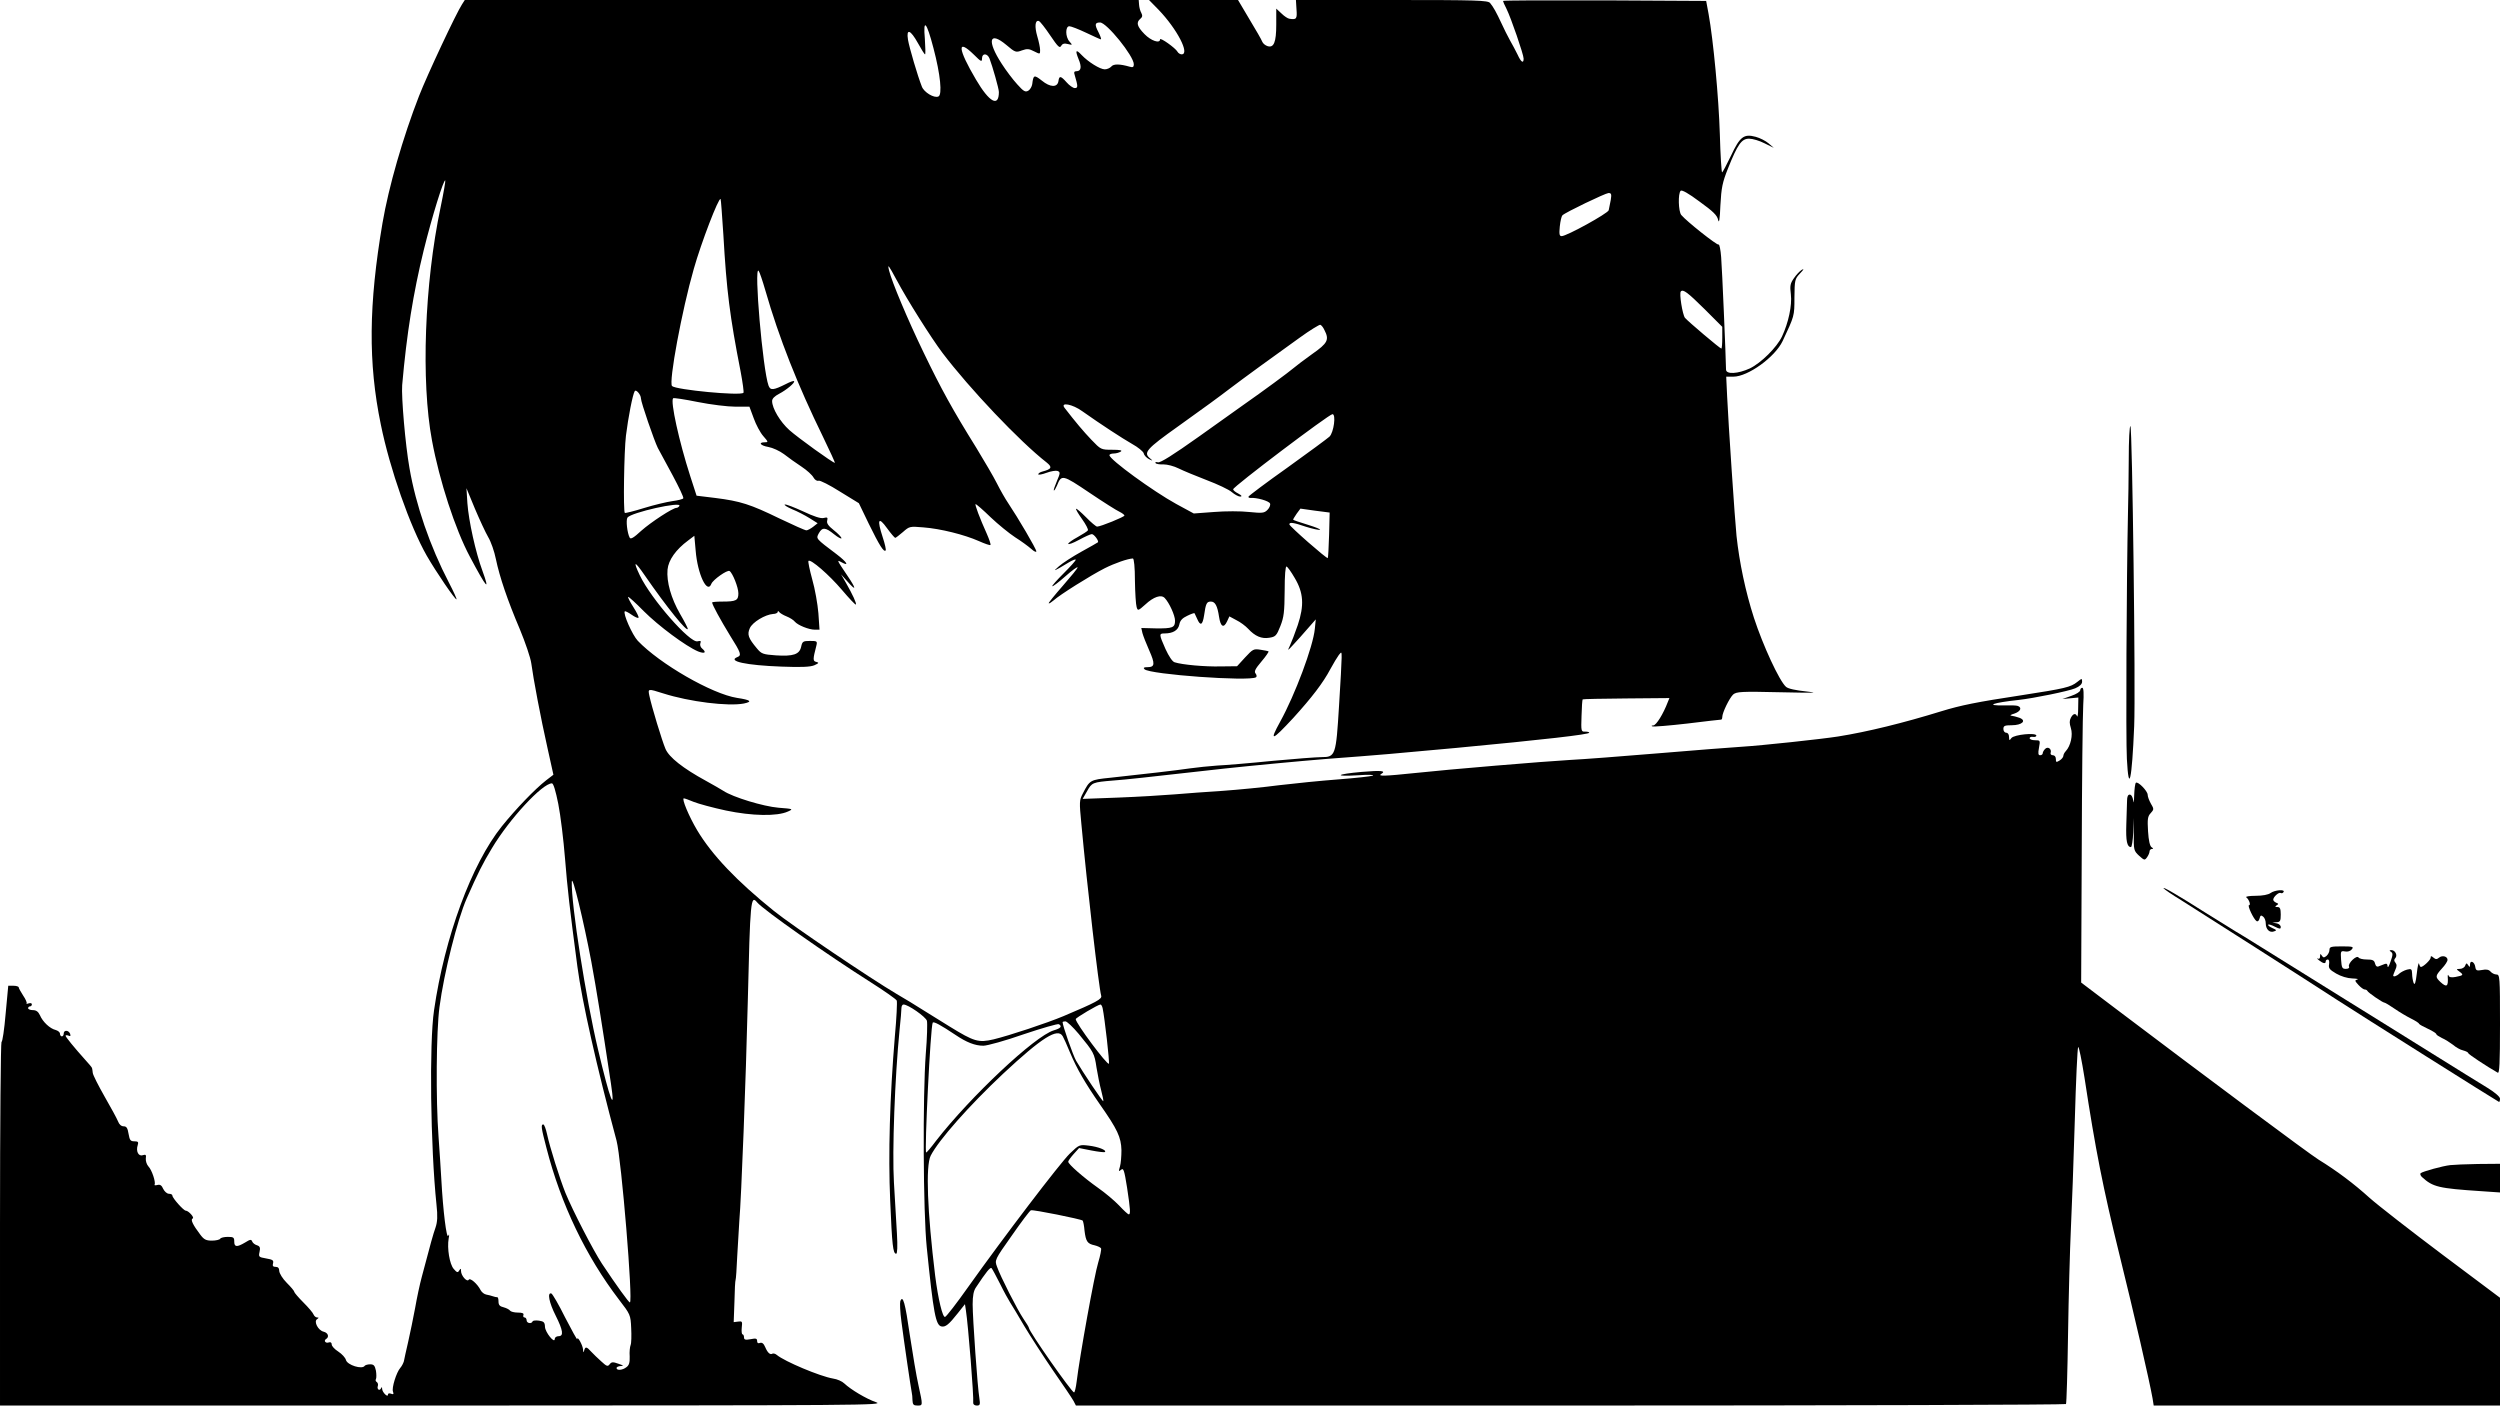 <?xml version="1.0" standalone="no"?>
<!DOCTYPE svg PUBLIC "-//W3C//DTD SVG 20010904//EN"
 "http://www.w3.org/TR/2001/REC-SVG-20010904/DTD/svg10.dtd">
<svg version="1.0" xmlns="http://www.w3.org/2000/svg"
 width="1334pt" height="750pt" viewBox="0 0 1334 750"
 preserveAspectRatio="xMidYMid meet">
<g transform="translate(0,750) scale(0.1,-0.1)"
fill="#000000" stroke="none">
<path d="M2466 7478 c-31 -47 -186 -377 -230 -490 -86 -221 -162 -485 -195
-678 -74 -435 -77 -746 -9 -1075 48 -237 156 -544 245 -700 50 -87 153 -238
159 -233 2 2 -16 42 -40 88 -102 196 -177 415 -211 612 -22 123 -44 381 -39
443 24 274 59 491 115 720 45 182 107 381 115 372 2 -2 -9 -66 -25 -143 -86
-408 -105 -929 -46 -1244 40 -216 124 -474 202 -620 91 -171 109 -191 67 -75
-36 97 -73 265 -80 360 l-5 80 45 -109 c25 -59 57 -128 71 -152 15 -25 33 -77
41 -117 20 -96 62 -220 128 -375 29 -70 57 -152 61 -182 10 -77 50 -290 87
-454 l31 -140 -39 -30 c-59 -46 -161 -152 -236 -245 -162 -202 -305 -590 -362
-982 -26 -174 -19 -729 13 -1036 7 -63 5 -93 -5 -123 -13 -37 -25 -80 -73
-262 -11 -40 -27 -116 -36 -168 -10 -52 -26 -133 -37 -180 -11 -47 -21 -93
-23 -104 -3 -10 -11 -26 -19 -35 -21 -24 -47 -108 -39 -127 5 -13 2 -16 -10
-11 -10 4 -17 2 -17 -5 0 -17 -30 12 -31 31 0 10 -2 12 -6 3 -2 -6 -9 -10 -13
-7 -5 3 -7 12 -4 19 3 8 0 17 -5 21 -6 3 -9 11 -5 16 3 6 3 26 0 45 -6 27 -11
34 -31 34 -13 0 -26 -4 -29 -8 -13 -21 -93 4 -100 31 -3 12 -21 32 -41 45 -19
12 -35 29 -35 38 0 10 -6 14 -15 11 -17 -7 -30 9 -15 18 18 11 11 33 -13 39
-30 7 -54 55 -35 67 10 7 10 9 0 9 -7 0 -15 7 -19 16 -3 9 -28 38 -54 64 -27
27 -49 53 -49 57 0 5 -18 26 -40 48 -22 22 -39 50 -40 63 0 15 -6 22 -19 22
-14 0 -18 5 -14 19 4 16 -2 20 -37 26 -39 7 -41 8 -35 35 5 22 2 30 -13 35
-11 3 -23 12 -26 20 -5 13 -11 12 -38 -5 -44 -26 -58 -25 -58 5 0 22 -4 25
-34 25 -19 0 -38 -4 -41 -10 -3 -5 -23 -10 -44 -10 -32 0 -43 6 -63 33 -38 50
-53 80 -40 85 12 4 -22 42 -37 42 -11 0 -71 67 -71 80 0 6 -8 10 -18 10 -11 0
-24 12 -31 26 -8 19 -17 25 -31 21 -11 -3 -18 -2 -15 2 7 13 -15 79 -33 97 -9
10 -15 28 -14 42 3 20 0 23 -16 18 -23 -8 -38 21 -27 54 5 16 2 20 -18 20 -21
0 -25 6 -31 40 -5 31 -11 40 -26 40 -13 0 -24 10 -30 26 -6 15 -38 74 -72 133
-33 58 -62 115 -63 126 -1 11 -3 23 -4 26 0 3 -18 24 -39 47 -54 60 -102 119
-102 125 0 4 7 4 15 1 11 -5 13 -2 9 10 -8 20 -34 21 -34 1 0 -8 -4 -15 -10
-15 -5 0 -10 6 -10 14 0 8 -10 16 -23 20 -30 7 -69 43 -84 79 -9 19 -20 27
-38 27 -14 0 -25 5 -25 10 0 6 5 10 10 10 6 0 10 5 10 11 0 6 -7 8 -17 5 -10
-4 -15 -4 -11 -1 3 4 -5 23 -18 42 -13 20 -24 40 -24 44 0 5 -13 9 -28 9 l-28
0 -14 -150 c-7 -83 -17 -150 -22 -150 -4 0 -8 -436 -8 -970 l0 -970 2363 0
c2263 1 2360 1 2311 18 -52 18 -134 67 -169 100 -11 11 -38 23 -60 26 -70 12
-258 91 -300 126 -8 7 -18 9 -23 7 -12 -8 -26 4 -39 35 -8 19 -17 26 -28 22
-10 -4 -15 0 -15 10 0 14 -6 16 -35 10 -28 -5 -35 -3 -35 10 0 9 -4 16 -8 16
-4 0 -6 16 -4 36 4 33 2 35 -19 32 l-24 -3 4 110 c1 61 4 112 6 115 2 3 6 61
9 130 4 69 9 152 11 185 11 126 35 758 45 1165 13 551 16 576 50 535 33 -40
375 -280 604 -425 74 -47 137 -91 141 -99 3 -7 -1 -93 -10 -190 -27 -324 -36
-630 -25 -878 10 -239 15 -283 32 -283 6 0 8 39 4 107 -4 60 -11 182 -16 273
-10 166 5 562 30 814 6 54 10 107 10 117 0 10 5 19 11 19 25 0 119 -66 125
-87 3 -13 1 -92 -6 -175 -17 -226 -14 -848 5 -1033 36 -356 48 -417 79 -423
21 -4 39 10 87 71 l38 48 5 -33 c12 -77 43 -461 39 -495 0 -7 8 -13 19 -13 17
0 19 5 14 38 -10 57 -36 429 -36 502 0 45 5 73 18 91 55 83 76 109 83 102 4
-4 24 -42 45 -83 20 -41 45 -86 54 -100 9 -14 43 -70 75 -125 33 -55 102 -162
154 -238 53 -76 102 -149 109 -162 l13 -25 2639 0 c1451 0 2641 4 2644 8 3 4
8 172 11 373 3 200 10 452 15 559 5 107 15 368 21 580 6 212 14 388 18 393 4
4 19 -71 34 -165 58 -381 99 -589 185 -938 81 -328 160 -672 178 -772 l6 -38
924 0 924 0 0 288 0 287 -307 230 c-169 127 -344 263 -390 304 -83 75 -172
142 -271 203 -49 30 -614 451 -1082 805 l-185 140 3 694 c1 382 5 736 8 787 4
63 2 92 -5 92 -6 0 -11 -6 -11 -13 0 -8 -21 -21 -47 -30 l-48 -17 43 4 42 4
-1 -56 c0 -32 -3 -51 -6 -44 -7 18 -21 15 -33 -8 -8 -15 -8 -30 0 -55 12 -37
-1 -95 -27 -123 -7 -7 -13 -19 -13 -25 0 -7 -9 -18 -20 -25 -18 -11 -20 -10
-20 8 0 12 -7 20 -16 20 -9 0 -14 6 -12 12 7 21 -14 37 -29 22 -7 -7 -13 -17
-13 -23 0 -6 -6 -11 -14 -11 -10 0 -12 9 -6 40 7 39 7 40 -21 40 -16 0 -29 5
-29 11 0 5 8 9 18 7 11 -2 18 2 18 7 -2 17 -118 5 -133 -13 -11 -15 -12 -15
-13 6 0 13 -6 22 -15 22 -8 0 -15 9 -15 20 0 17 7 20 44 20 56 0 82 25 41 40
-14 5 -34 10 -43 11 -9 1 -2 6 16 11 33 11 43 32 19 41 -7 3 -40 4 -74 3 -104
-2 -60 14 78 29 81 9 267 47 302 62 24 10 37 23 37 35 0 19 -1 19 -26 -1 -35
-28 -65 -35 -298 -71 -238 -36 -325 -54 -426 -85 -204 -63 -395 -110 -552
-135 -89 -14 -405 -48 -518 -55 -52 -3 -252 -19 -445 -35 -192 -16 -402 -32
-465 -35 -140 -8 -645 -50 -830 -70 -163 -17 -201 -18 -180 -5 28 17 2 20
-104 11 -137 -12 -153 -26 -21 -18 55 4 91 3 80 -2 -11 -4 -94 -13 -185 -20
-91 -7 -232 -21 -315 -31 -82 -11 -217 -24 -300 -30 -82 -5 -199 -14 -260 -19
-60 -5 -195 -13 -299 -17 l-189 -7 24 42 c25 45 29 47 139 56 78 6 140 13 595
64 149 16 392 39 540 51 294 22 371 29 695 59 468 44 710 72 710 81 0 4 -10 6
-22 6 -21 -1 -22 2 -19 84 1 47 4 86 6 88 2 2 107 4 233 5 l230 2 -9 -22 c-24
-63 -61 -123 -77 -124 -9 0 -12 -3 -5 -5 6 -3 90 4 186 15 96 12 177 21 181
21 3 0 6 6 6 14 0 23 38 101 58 120 18 15 41 17 253 12 178 -4 211 -3 140 4
-59 6 -100 15 -111 25 -36 32 -123 221 -171 368 -45 139 -78 297 -93 437 -8
74 -44 609 -50 743 l-5 107 38 0 c78 0 222 104 263 190 63 135 63 132 63 232
1 94 2 99 30 129 20 21 23 27 9 19 -11 -7 -30 -27 -42 -45 -19 -27 -22 -40
-16 -86 7 -59 -13 -151 -47 -224 -28 -59 -112 -142 -172 -171 -63 -29 -127
-33 -127 -6 -1 71 -21 541 -26 600 -3 39 -9 70 -14 67 -8 -5 -172 125 -199
158 -15 19 -18 114 -3 129 6 6 41 -13 101 -58 72 -52 94 -73 99 -98 5 -21 9 4
12 79 5 94 11 122 40 195 52 130 73 160 113 160 19 0 56 -11 83 -25 l49 -24
-28 24 c-15 13 -46 29 -69 35 -63 17 -84 1 -132 -102 -23 -48 -44 -87 -47 -88
-3 0 -9 91 -12 203 -6 198 -35 504 -60 642 l-13 70 -542 3 c-298 1 -542 0
-542 -3 0 -3 8 -22 19 -43 23 -46 91 -243 91 -265 0 -28 -14 -19 -32 21 -10
20 -28 55 -41 77 -12 22 -33 63 -45 90 -28 60 -43 87 -61 109 -12 14 -67 16
-525 16 l-511 0 3 -50 c4 -51 0 -56 -38 -50 -8 1 -27 13 -42 28 l-28 26 0 -85
c0 -95 -13 -126 -47 -115 -12 4 -24 14 -28 24 -3 9 -34 63 -68 119 l-61 103
-238 0 -237 0 51 -52 c99 -103 169 -238 123 -238 -7 0 -18 6 -22 14 -11 20
-93 78 -93 66 0 -24 -48 -8 -83 28 -40 41 -46 62 -22 82 11 9 12 17 5 31 -6
10 -11 29 -12 43 l-2 26 -1798 0 -1798 0 -14 -22z m3138 -167 c41 -61 51 -70
58 -56 7 12 17 15 36 10 25 -6 26 -6 9 13 -23 25 -23 82 -1 82 9 0 50 -16 90
-35 40 -19 75 -35 78 -35 4 0 -2 17 -13 39 -21 40 -19 51 9 51 35 0 180 -179
180 -223 0 -15 -5 -18 -22 -13 -52 15 -86 16 -98 1 -7 -8 -23 -15 -35 -15 -25
0 -88 39 -124 77 -30 32 -35 25 -16 -22 18 -42 14 -65 -11 -65 -12 0 -15 -5
-9 -22 17 -58 18 -68 0 -68 -9 0 -29 14 -43 30 -32 36 -40 37 -44 8 -5 -36
-44 -35 -89 2 -41 32 -45 31 -51 -19 -2 -13 -11 -29 -21 -35 -16 -9 -25 -4
-59 34 -23 25 -60 74 -83 110 -80 123 -67 177 25 100 47 -40 51 -41 83 -29 28
10 38 9 65 -5 32 -16 32 -16 32 7 0 13 -7 46 -15 73 -15 51 -12 88 8 82 7 -2
34 -37 61 -77z m-623 -68 c37 -140 48 -250 26 -258 -23 -10 -77 23 -88 53 -22
55 -67 208 -74 250 -10 62 13 54 53 -18 18 -33 35 -60 38 -60 3 0 2 37 -1 83
-10 112 9 92 46 -50z m216 -35 c38 -38 43 -40 43 -20 0 29 28 29 40 0 16 -42
50 -161 50 -179 0 -83 -51 -55 -122 66 -98 166 -103 223 -11 133z m3398 -775
c-4 -21 -9 -46 -11 -55 -5 -17 -224 -138 -251 -138 -12 0 -14 10 -10 51 3 29
9 55 14 60 16 16 229 118 246 119 15 0 17 -6 12 -37z m-4735 -188 c17 -296 34
-432 92 -728 11 -59 18 -110 15 -113 -17 -17 -361 16 -381 36 -19 19 53 406
116 625 40 141 133 383 143 373 2 -1 8 -88 15 -193z m925 -240 c55 -104 183
-307 244 -388 143 -189 413 -474 556 -585 31 -25 27 -35 -22 -48 -13 -3 -23
-10 -23 -15 0 -4 20 -1 44 8 24 9 50 13 59 10 15 -6 15 -11 -3 -53 -11 -26
-19 -49 -17 -51 3 -2 10 10 17 26 24 60 29 59 173 -38 74 -50 147 -96 161
-102 14 -7 26 -16 26 -20 0 -7 -127 -59 -146 -59 -5 0 -32 22 -59 50 -27 27
-51 48 -53 45 -3 -2 12 -27 32 -55 20 -28 34 -55 31 -60 -3 -5 -28 -21 -55
-36 -28 -15 -50 -31 -50 -36 0 -5 26 4 57 21 31 17 62 31 69 31 12 0 40 -38
32 -44 -2 -2 -41 -24 -88 -50 -47 -26 -101 -61 -120 -78 -36 -31 -28 -28 53
21 20 12 37 19 37 14 0 -5 -29 -37 -65 -73 -35 -35 -63 -66 -60 -68 2 -3 34
21 70 53 36 32 65 53 65 47 0 -5 -36 -49 -79 -98 -43 -49 -77 -91 -75 -93 2
-3 14 5 27 16 30 28 197 133 272 171 54 27 123 51 150 52 6 0 11 -47 11 -119
1 -65 5 -128 9 -140 6 -21 8 -21 46 13 45 42 85 55 104 35 24 -25 55 -93 55
-121 0 -37 -13 -42 -103 -41 l-77 2 6 -27 c4 -15 20 -56 36 -92 32 -72 31 -90
-9 -90 -19 0 -24 -3 -16 -11 28 -28 558 -66 595 -43 5 3 4 12 -2 20 -9 10 -3
24 31 64 23 27 40 52 38 54 -2 2 -22 6 -43 9 -37 6 -41 3 -82 -41 l-43 -47
-88 -1 c-85 -2 -205 9 -245 22 -12 3 -31 32 -49 71 -35 79 -35 83 -5 83 45 0
73 17 79 48 4 21 16 34 42 46 20 10 38 16 39 14 1 -1 7 -15 14 -30 17 -40 29
-34 37 18 9 64 14 74 36 74 23 0 35 -22 44 -82 8 -53 25 -62 43 -23 l12 26 37
-20 c21 -10 49 -31 63 -46 37 -40 72 -55 113 -48 33 5 39 11 59 62 19 48 22
75 23 189 0 83 4 131 10 129 6 -2 25 -29 43 -60 48 -80 52 -147 17 -252 -15
-44 -34 -93 -42 -110 -14 -30 -14 -30 19 6 18 19 52 57 76 85 l43 49 -5 -50
c-9 -95 -106 -353 -185 -496 -60 -109 -45 -104 70 20 98 108 159 187 198 261
16 30 37 64 45 75 15 19 15 18 15 -15 0 -19 -6 -135 -14 -258 -16 -263 -19
-272 -93 -272 -26 0 -144 -9 -262 -20 -118 -12 -251 -23 -295 -25 -44 -3 -109
-10 -145 -15 -67 -10 -249 -31 -425 -50 -108 -11 -110 -12 -147 -84 -19 -36
-19 -46 -8 -160 31 -335 93 -873 106 -919 6 -18 -26 -35 -201 -109 -88 -37
-290 -104 -373 -124 -81 -19 -104 -12 -234 68 -57 36 -125 78 -153 95 -27 18
-86 53 -130 79 -142 84 -557 364 -655 443 -199 160 -331 299 -410 431 -44 74
-84 170 -71 170 5 0 29 -9 53 -19 25 -10 102 -31 172 -46 138 -29 273 -32 331
-5 29 13 28 14 -51 20 -81 7 -243 56 -294 90 -14 9 -56 33 -94 54 -121 66
-196 125 -215 170 -18 42 -74 226 -86 284 -8 38 -8 38 74 12 141 -45 347 -70
430 -54 48 10 37 19 -36 30 -134 21 -413 182 -530 305 -29 31 -80 146 -69 157
3 2 19 -6 36 -18 17 -12 34 -20 37 -16 3 3 -9 28 -27 56 -18 28 -31 53 -28 55
2 2 40 -32 83 -76 79 -79 224 -187 290 -215 36 -14 47 -6 21 16 -8 6 -12 19
-9 27 5 13 2 15 -15 11 -40 -11 -247 225 -308 352 -38 80 -28 79 27 -1 116
-168 229 -308 229 -284 0 4 -18 40 -41 79 -48 83 -73 172 -67 237 5 51 45 107
110 155 l33 25 7 -78 c10 -127 62 -236 84 -178 8 21 85 76 97 68 16 -10 47
-87 47 -119 0 -38 -12 -44 -86 -44 -30 0 -54 -2 -54 -5 0 -11 44 -92 96 -177
58 -92 62 -105 39 -114 -56 -22 46 -44 235 -51 105 -4 153 -2 175 7 24 11 27
14 11 18 -19 4 -19 13 0 86 6 25 4 26 -34 26 -37 0 -41 -3 -47 -31 -9 -41 -42
-52 -135 -46 -69 5 -77 8 -101 37 -46 55 -53 74 -38 108 14 32 82 73 125 76
13 0 24 6 24 11 0 6 3 6 8 -1 4 -5 21 -16 39 -23 18 -7 38 -20 44 -28 16 -19
75 -43 107 -43 l25 0 -6 88 c-4 48 -18 129 -33 181 -14 51 -23 95 -20 98 11
12 111 -75 178 -154 39 -46 73 -82 75 -79 5 5 -17 53 -53 116 l-26 45 36 -40
c46 -52 46 -38 -2 33 -58 86 -58 86 -32 72 44 -24 30 0 -25 42 -114 86 -111
83 -96 112 19 34 35 33 82 -5 21 -17 39 -26 39 -21 0 6 -18 25 -41 43 -29 23
-39 37 -35 51 4 17 1 19 -19 14 -15 -4 -52 8 -109 35 -48 22 -92 39 -98 37 -6
-2 11 -13 38 -25 28 -11 70 -33 94 -48 l43 -27 -24 -19 c-13 -10 -30 -19 -36
-19 -7 0 -72 29 -145 64 -154 75 -207 92 -342 109 l-99 12 -34 105 c-59 183
-107 400 -91 415 3 3 62 -6 131 -20 70 -14 160 -25 201 -25 l75 0 23 -62 c12
-34 35 -77 51 -95 27 -31 28 -33 8 -33 -37 0 -23 -18 19 -25 23 -4 60 -21 83
-38 23 -18 65 -48 94 -67 29 -19 57 -45 64 -58 7 -13 19 -20 27 -17 7 3 59
-23 114 -58 l101 -62 53 -110 c57 -116 80 -153 90 -142 3 3 -4 35 -16 71 -31
95 -23 112 23 48 21 -29 41 -52 44 -52 3 0 21 14 41 31 35 31 37 31 109 25 92
-7 219 -39 296 -73 31 -14 60 -24 62 -21 3 3 -6 29 -19 59 -38 84 -66 159 -60
159 4 0 40 -31 80 -70 40 -38 99 -86 131 -107 32 -20 70 -48 86 -62 15 -14 27
-19 27 -13 0 13 -99 181 -150 257 -15 22 -42 69 -60 105 -18 36 -68 121 -110
190 -127 204 -188 315 -282 510 -85 176 -169 376 -184 437 -9 38 -3 30 41 -52z
m-701 -55 c73 -254 172 -504 308 -782 37 -76 65 -138 63 -138 -11 0 -197 134
-243 175 -49 44 -92 116 -92 155 0 13 13 26 38 39 40 21 86 60 79 67 -3 3 -22
-4 -43 -15 -68 -34 -83 -35 -93 -9 -31 84 -79 643 -53 613 5 -6 21 -53 36
-105z m5011 -99 l95 -95 0 -58 c0 -32 -2 -58 -5 -58 -7 0 -177 144 -194 164
-13 16 -32 132 -22 141 12 13 36 -5 126 -94z m-2028 -112 c27 -52 18 -70 -65
-128 -42 -30 -88 -65 -102 -77 -22 -19 -157 -119 -270 -198 -19 -14 -124 -88
-233 -166 -138 -98 -205 -140 -218 -137 -10 3 -17 1 -13 -4 3 -5 22 -8 42 -7
21 0 56 -9 82 -22 24 -12 92 -40 149 -62 58 -22 118 -50 134 -64 15 -13 36
-24 45 -24 11 1 8 6 -10 16 -16 8 -28 18 -28 23 0 14 512 401 530 401 20 0 7
-98 -16 -120 -11 -10 -111 -84 -224 -165 -113 -80 -206 -150 -208 -155 -2 -4
3 -7 10 -7 32 3 100 -16 105 -30 3 -8 -3 -23 -14 -34 -17 -17 -27 -18 -98 -11
-43 5 -127 5 -187 0 l-108 -8 -94 51 c-122 67 -356 237 -356 260 0 5 10 9 23
9 12 0 29 5 37 10 11 7 -3 10 -45 10 -60 0 -61 1 -111 53 -43 45 -85 95 -143
170 -26 33 42 21 95 -18 99 -70 211 -143 265 -174 31 -17 59 -40 62 -50 2 -11
15 -24 28 -31 21 -10 22 -10 7 3 -39 31 -23 50 150 173 140 100 218 157 274
200 67 51 244 180 373 272 55 40 105 70 110 69 6 -2 16 -14 22 -28z m-3647
-365 c0 -20 71 -226 90 -264 10 -19 46 -86 80 -148 33 -62 59 -116 56 -121 -3
-5 -29 -11 -58 -15 -29 -4 -97 -20 -152 -37 -54 -17 -100 -28 -102 -26 -9 9
-4 330 6 412 12 97 36 221 47 238 7 11 33 -19 33 -39z m205 -574 c-3 -5 -10
-10 -15 -10 -20 0 -136 -76 -188 -122 -41 -38 -57 -47 -62 -37 -13 24 -21 93
-12 107 18 27 294 89 277 62z m3467 -155 c-2 -66 -5 -121 -7 -123 -5 -5 -205
170 -205 180 0 13 22 10 89 -13 35 -11 68 -18 74 -16 7 2 -23 14 -65 27 -43
13 -78 25 -78 27 0 3 9 17 19 32 l20 27 78 -11 78 -10 -3 -120z m-4113 -1435
c12 -60 28 -192 36 -292 13 -161 24 -259 66 -576 24 -182 103 -535 209 -929
26 -99 89 -863 71 -863 -6 0 -72 91 -149 207 -46 70 -155 281 -195 378 -30 75
-83 243 -98 313 -6 28 -15 52 -20 52 -14 0 -11 -19 17 -126 77 -300 210 -577
387 -809 60 -78 62 -81 65 -152 2 -40 1 -81 -3 -90 -4 -10 -7 -37 -5 -61 1
-32 -3 -47 -17 -57 -21 -17 -53 -19 -53 -5 0 6 10 10 23 11 17 0 14 3 -13 12
-30 11 -37 10 -47 -3 -10 -13 -16 -11 -44 15 -19 17 -43 40 -54 52 -25 28 -32
29 -38 6 -3 -13 -5 -10 -6 7 -2 23 -31 75 -31 54 0 -5 -29 47 -64 115 -34 69
-68 127 -74 129 -23 7 -12 -49 23 -118 40 -80 44 -110 15 -110 -11 0 -20 -7
-20 -15 0 -27 -51 36 -52 65 -1 24 -6 29 -32 33 -17 2 -32 1 -34 -4 -6 -15
-32 -10 -32 6 0 8 -5 15 -11 15 -6 0 -9 6 -6 13 3 9 -5 13 -30 13 -19 0 -37 5
-41 10 -4 6 -19 14 -34 18 -21 5 -28 12 -28 31 0 14 -3 24 -7 23 -5 0 -15 2
-23 5 -8 3 -24 7 -35 9 -11 2 -24 12 -30 23 -17 34 -57 69 -64 56 -9 -14 -41
22 -41 47 0 14 -2 15 -10 2 -7 -12 -12 -11 -29 9 -22 25 -36 110 -27 162 4 21
3 27 -2 15 -9 -21 -28 133 -37 299 -3 55 -10 159 -15 230 -15 199 -12 564 5
691 24 183 96 468 145 579 61 138 86 188 135 269 93 156 269 346 320 346 8 0
20 -40 34 -110z m176 -840 c29 -158 54 -314 105 -652 25 -166 -5 -89 -69 182
-64 268 -144 778 -140 895 2 45 64 -213 104 -425z m2729 -252 c10 -47 38 -290
33 -294 -9 -9 -177 216 -177 238 0 7 120 78 132 78 4 0 10 -10 12 -22z m-786
-140 c59 -40 105 -58 149 -58 21 0 118 27 215 61 98 33 182 57 188 54 19 -12
10 -22 -27 -33 -101 -30 -446 -355 -628 -589 -26 -35 -50 -63 -53 -63 -10 0
23 674 35 693 5 8 43 -13 121 -65z m658 5 c80 -97 84 -104 95 -180 6 -37 17
-92 25 -122 8 -30 13 -56 11 -57 -3 -4 -112 159 -145 216 -16 28 -72 187 -72
206 0 2 7 4 15 4 8 0 40 -30 71 -67z m-85 -13 c5 -8 22 -46 38 -85 38 -90 81
-164 160 -278 94 -134 113 -175 115 -244 0 -32 -3 -71 -8 -88 -8 -26 -7 -28 6
-17 13 11 17 -1 32 -95 18 -119 19 -143 9 -143 -4 0 -27 21 -52 48 -25 26 -75
68 -111 93 -79 56 -160 127 -160 140 0 5 13 23 29 41 l29 32 66 -13 c37 -7 69
-11 72 -8 10 10 -36 28 -87 34 -50 6 -51 5 -101 -43 -52 -51 -351 -443 -543
-713 -60 -85 -115 -156 -122 -158 -13 -5 -37 94 -53 220 -42 344 -51 586 -24
640 43 84 205 267 387 438 207 193 292 247 318 199z m106 -983 c3 -4 8 -28 10
-54 7 -57 15 -70 54 -78 16 -4 31 -11 34 -16 3 -5 -4 -39 -15 -76 -20 -63 -99
-502 -115 -635 -4 -32 -10 -58 -14 -58 -13 1 -241 326 -241 345 0 3 -13 25
-29 48 -33 49 -123 226 -141 278 -13 35 -13 36 79 166 50 72 96 133 102 135
13 4 267 -47 276 -55z"/>
<path d="M11359 5049 c-1 -101 -2 -227 -4 -279 -8 -364 -12 -1217 -6 -1320 10
-190 27 -115 39 175 8 192 -10 1590 -20 1601 -5 4 -9 -76 -9 -177z"/>
<path d="M11397 3323 c-4 -3 -8 -34 -9 -67 -1 -35 -3 -47 -5 -28 -3 19 -10 32
-19 32 -9 0 -14 -11 -14 -32 -1 -18 -2 -76 -4 -128 -3 -88 4 -120 25 -120 4 0
10 35 12 78 l3 77 0 -87 c-1 -83 0 -88 28 -114 28 -25 30 -26 43 -8 7 10 13
24 13 31 0 7 6 13 13 13 8 0 8 3 -2 9 -9 6 -16 35 -19 85 -4 65 -2 80 14 97
18 20 18 22 1 51 -9 16 -17 37 -17 47 0 20 -53 74 -63 64z"/>
<path d="M11545 2760 c3 -5 45 -34 93 -63 72 -45 705 -449 832 -532 117 -76
861 -545 865 -545 3 0 5 8 5 18 -1 10 -27 33 -68 58 -37 22 -168 104 -292 181
-124 77 -346 216 -495 308 -248 154 -400 249 -482 300 -17 11 -51 31 -74 45
-23 14 -94 58 -158 98 -151 96 -234 144 -226 132z"/>
<path d="M12116 2735 c-12 -9 -43 -15 -80 -15 -34 0 -56 -4 -50 -8 14 -10 26
-42 15 -42 -11 0 25 -76 40 -85 6 -4 13 2 16 14 4 17 8 19 19 10 8 -6 14 -22
14 -36 0 -31 20 -52 44 -43 16 5 14 8 -9 18 -15 7 -25 15 -22 18 3 3 19 -2 36
-11 26 -13 31 -13 31 -1 0 8 -10 17 -22 19 l-23 4 23 2 c19 1 22 7 22 41 0 31
-4 40 -17 40 -14 0 -15 2 -5 9 11 7 11 9 -2 14 -9 4 -16 11 -16 16 0 15 30 42
40 36 5 -3 11 -1 15 5 10 16 -47 11 -69 -5z"/>
<path d="M12430 2431 c0 -10 -7 -24 -16 -32 -13 -10 -17 -10 -25 2 -7 11 -9
11 -9 -4 0 -11 -5 -16 -12 -12 -7 4 -4 -1 6 -9 23 -18 36 -20 36 -6 0 6 5 10
11 10 7 0 9 -10 7 -25 -4 -21 2 -29 38 -50 26 -15 59 -25 86 -26 24 -1 36 -3
26 -6 -14 -4 -13 -7 7 -29 12 -13 27 -24 33 -24 6 0 12 -3 14 -7 4 -10 82 -63
91 -63 4 0 29 -15 55 -33 26 -18 65 -41 87 -52 22 -11 42 -23 43 -28 2 -4 24
-16 48 -27 24 -11 44 -24 44 -28 0 -4 14 -13 30 -21 17 -7 43 -24 59 -36 15
-13 39 -27 54 -30 15 -4 27 -10 27 -14 0 -6 100 -72 158 -105 9 -6 12 49 12
258 0 254 -1 266 -19 266 -10 0 -24 7 -31 15 -9 11 -23 14 -46 9 -28 -5 -33
-3 -36 17 -4 27 -28 38 -28 12 0 -15 -2 -15 -10 -3 -8 12 -10 12 -16 -3 -3 -9
-16 -17 -28 -17 -20 -1 -21 -1 -2 -15 23 -17 21 -20 -21 -28 -20 -4 -34 -2
-37 6 -3 8 -5 6 -5 -3 4 -55 -5 -61 -39 -30 -28 27 -28 32 8 72 17 18 30 38
30 46 0 19 -28 26 -45 12 -12 -10 -18 -10 -30 0 -12 10 -15 10 -15 0 0 -12
-39 -49 -52 -50 -3 0 -8 8 -10 18 -2 9 -8 -14 -12 -53 -6 -51 -11 -64 -17 -50
-4 11 -8 33 -8 49 -1 25 -4 28 -27 22 -15 -4 -33 -14 -41 -21 -14 -14 -33 -20
-33 -10 0 2 5 15 11 29 9 19 9 29 1 39 -8 9 -8 17 -1 24 14 14 0 43 -20 43
-12 0 -13 -2 -3 -9 11 -7 11 -16 -2 -52 -8 -24 -15 -36 -16 -25 0 12 -5 16
-15 12 -8 -3 -22 -9 -31 -12 -10 -5 -17 0 -21 15 -4 17 -13 21 -44 21 -21 0
-41 5 -44 11 -10 14 -57 -31 -51 -48 4 -8 -3 -13 -17 -13 -19 0 -22 6 -25 49
-3 46 -2 48 21 44 14 -3 29 2 36 11 12 14 6 16 -53 16 -58 0 -66 -2 -66 -19z"/>
<path d="M13075 1283 c-39 -4 -148 -34 -158 -43 -5 -4 -1 -14 7 -21 58 -53 88
-60 314 -75 l102 -7 0 77 0 76 -117 -1 c-65 -1 -131 -4 -148 -6z"/>
<path d="M4804 557 c-3 -9 -1 -58 6 -109 13 -102 50 -354 55 -378 2 -8 4 -27
4 -42 1 -23 6 -28 26 -28 30 0 30 -2 6 108 -11 48 -31 168 -46 267 -25 174
-37 217 -51 182z"/>
</g>
</svg>
